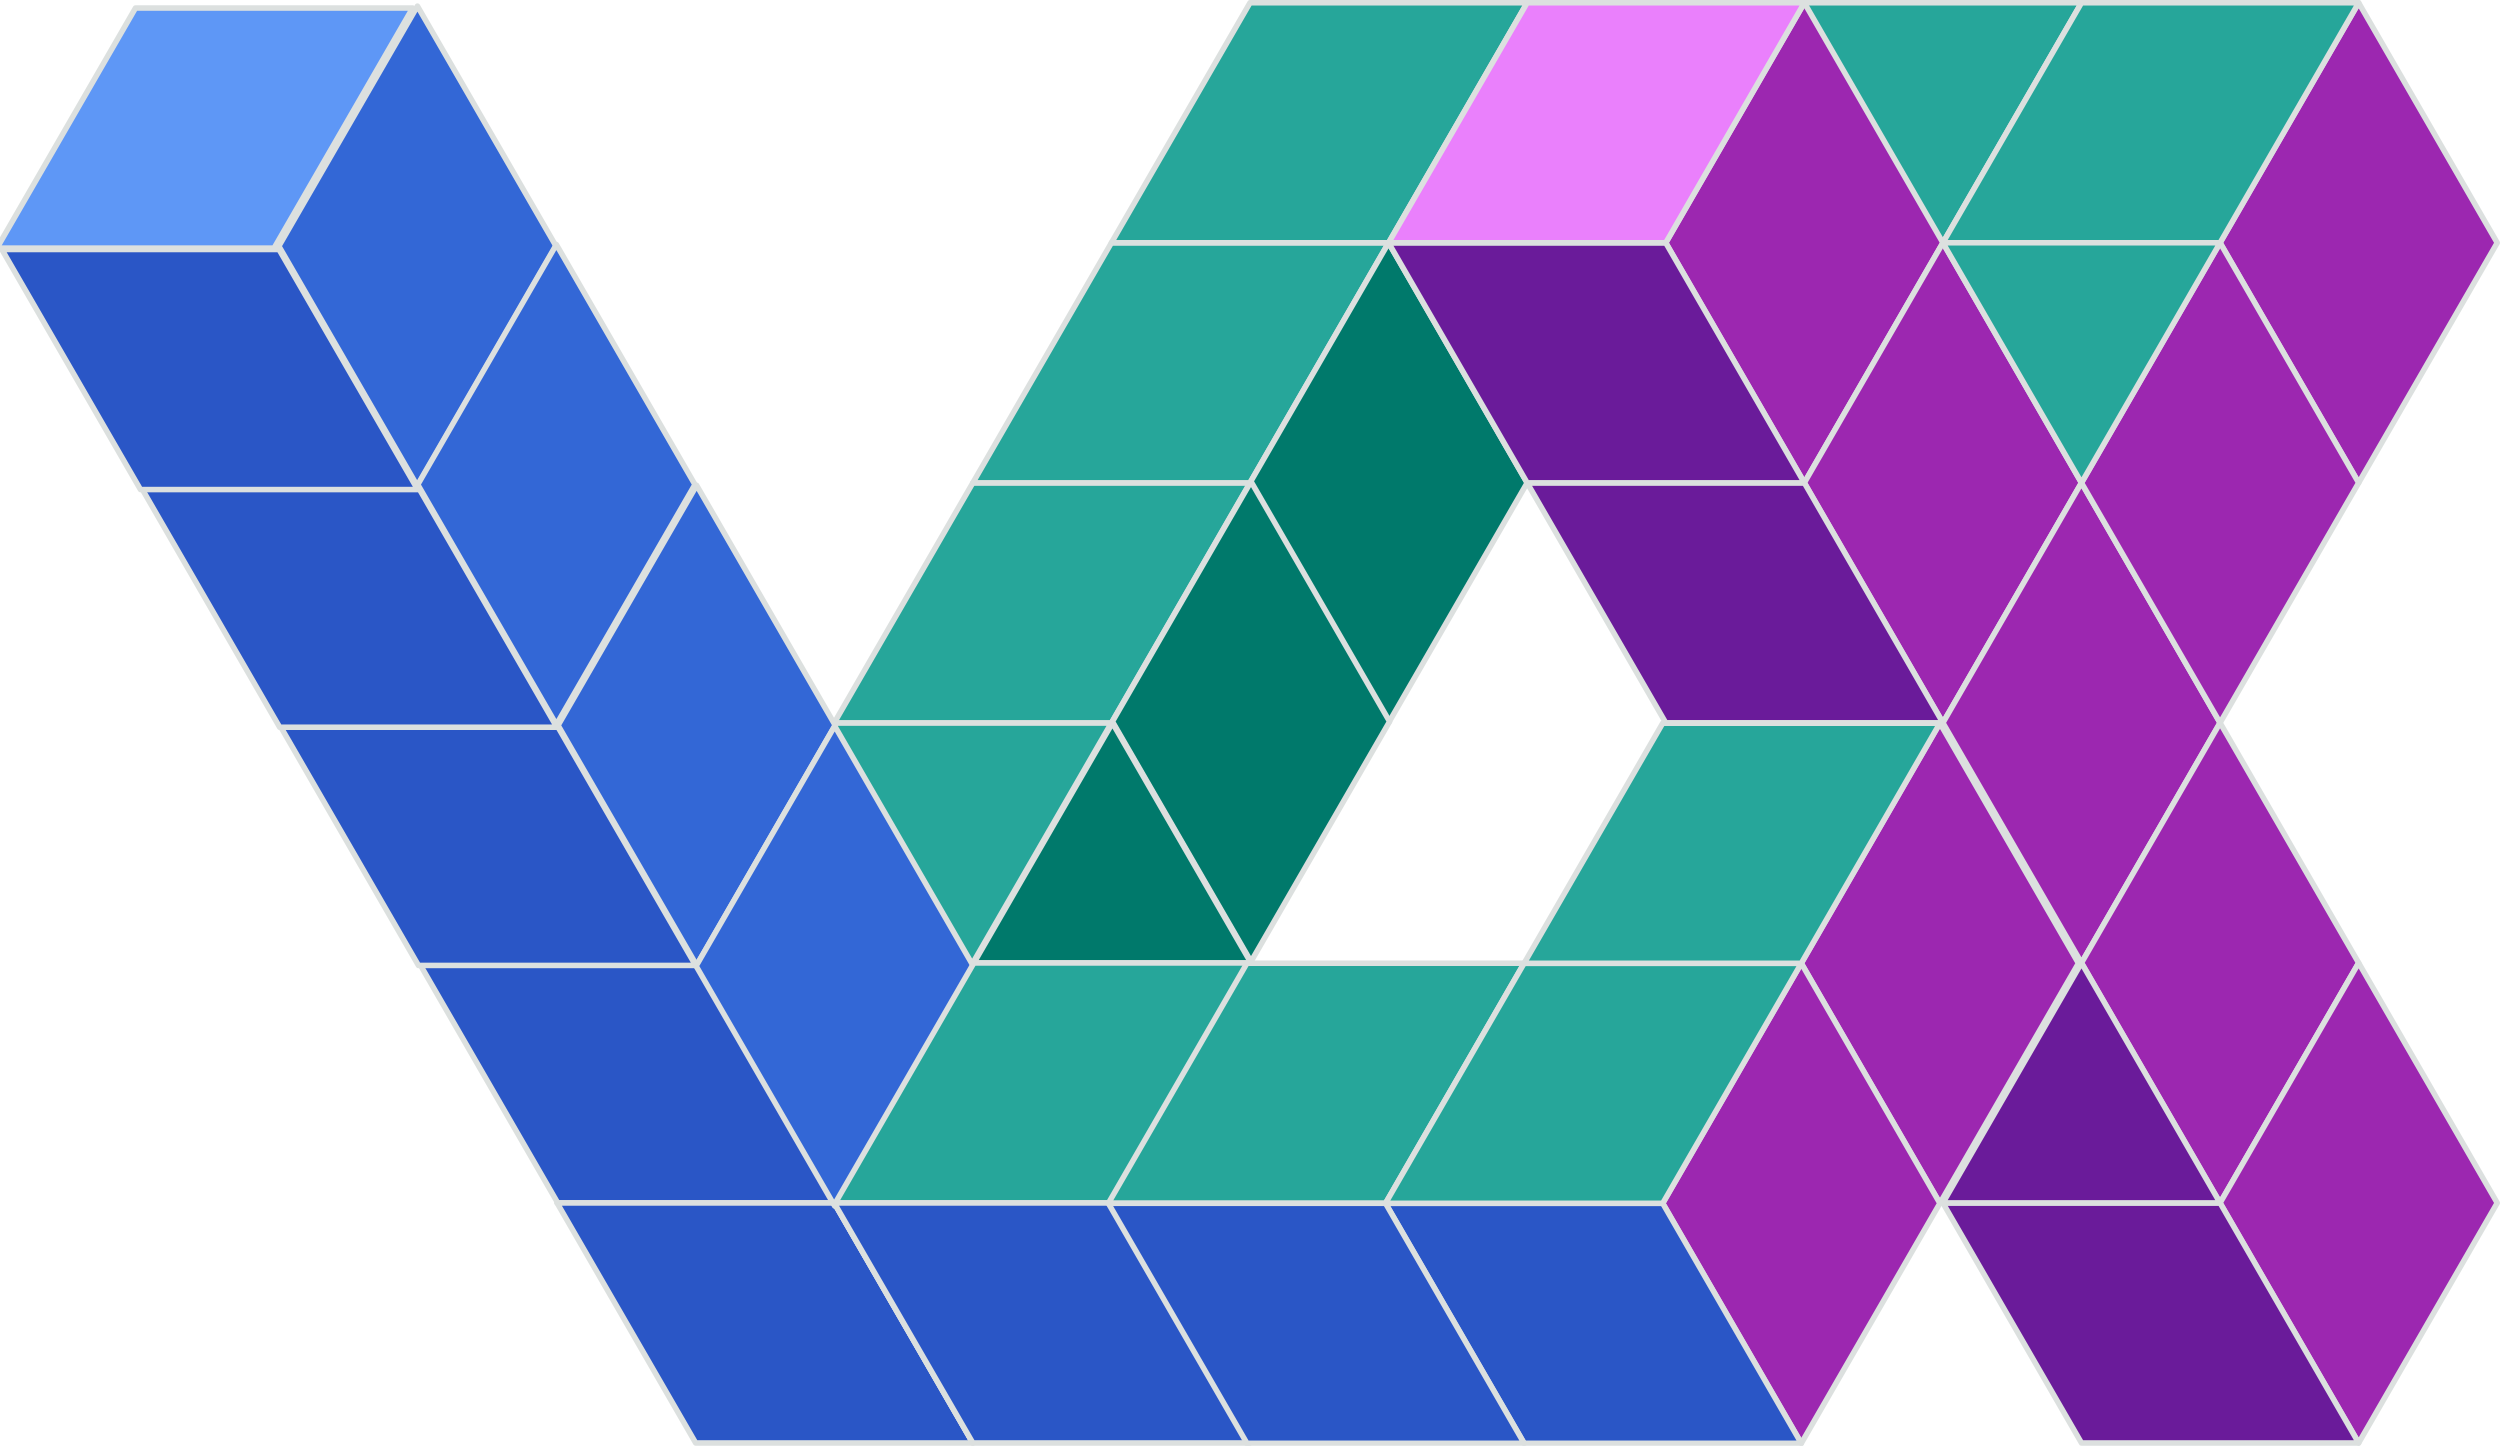 <?xml version="1.0" encoding="UTF-8" standalone="no"?>
<svg
   viewBox="0 0 451 260.81"
   version="1.1"
   id="svg39"
   sodipodi:docname="lox3.svg"
   inkscape:version="1.3.2 (1:1.3.2+202311252150+091e20ef0f)"
   xmlns:inkscape="http://www.inkscape.org/namespaces/inkscape"
   xmlns:sodipodi="http://sodipodi.sourceforge.net/DTD/sodipodi-0.dtd"
   xmlns="http://www.w3.org/2000/svg"
   xmlns:svg="http://www.w3.org/2000/svg"
   xmlns:rdf="http://www.w3.org/1999/02/22-rdf-syntax-ns#"
   xmlns:cc="http://creativecommons.org/ns#"
   xmlns:dc="http://purl.org/dc/elements/1.1/">
  <sodipodi:namedview
     id="namedview39"
     pagecolor="#ffffff"
     bordercolor="#000000"
     borderopacity="0.25"
     inkscape:showpageshadow="2"
     inkscape:pageopacity="0.0"
     inkscape:pagecheckerboard="0"
     inkscape:deskcolor="#d1d1d1"
     showgrid="false"
     inkscape:zoom="1.1938157"
     inkscape:cx="334.64127"
     inkscape:cy="24.291857"
     inkscape:window-width="1920"
     inkscape:window-height="1016"
     inkscape:window-x="0"
     inkscape:window-y="27"
     inkscape:window-maximized="1"
     inkscape:current-layer="Layer_1-2" />
  <defs
     id="defs1">
    <style
       id="style1">.cls-1{fill:#5e97f6;}.cls-1,.cls-2,.cls-3,.cls-4,.cls-5,.cls-6,.cls-7,.cls-8,.cls-9{stroke:#dce0df;stroke-linejoin:round;}.cls-2{fill:#2a56c6;}.cls-3{fill:#00796b;}.cls-4{fill:#3367d6;}.cls-5{fill:#26a69a;}.cls-6{fill:#9c27b0;}.cls-7{fill:#6a1b9a;}.cls-8{fill:#00695c;}.cls-9{fill:#ea80fc;}</style>
  </defs>
  <title
     id="title1">JAX Light Stroke</title>
  <g
     id="Layer_2"
     data-name="Layer 2">
    <g
       id="Layer_1-2"
       data-name="Layer 1">
      <polygon
         class="cls-1"
         points="75.5,173.71 100.5,130.4 50.5,130.4 25.5,173.71 "
         id="polygon2-5"
         style="fill:#5e97f6;stroke:#dce0df;stroke-linejoin:round"
         transform="translate(-26.058,-128.951)" />
      <polygon
         class="cls-1"
         points="175.5 173.71 125.5 173.71 100.5 217.01 150.5 217.01 175.5 173.71"
         id="polygon5"
         style="fill:#5e97f6" />
      <polygon
         class="cls-1"
         points="150.5 130.4 125.5 173.71 175.5 173.71 200.5 130.4 150.5 130.4"
         id="polygon6"
         style="fill:#26a69a" />
      <polygon
         class="cls-1"
         points="175.5 87.1 150.5 130.4 200.5 130.4 225.5 87.1 175.5 87.1"
         id="polygon7"
         style="fill:#26a69a" />
      <polygon
         class="cls-1"
         points="200.5 43.8 175.5 87.1 225.5 87.1 250.5 43.8 200.5 43.8"
         id="polygon8"
         style="fill:#26a69a" />
      <polygon
         class="cls-1"
         points="225.5 0.5 200.5 43.8 250.5 43.8 275.5 0.5 225.5 0.5"
         id="polygon9"
         style="fill:#26a69a" />
      <polygon
         class="cls-1"
         points="200.5,43.8 250.5,43.8 275.5,0.5 225.5,0.5 "
         id="polygon9-2"
         style="fill:#26a69a;stroke:#dce0df;stroke-linejoin:round"
         transform="translate(100)" />
      <polygon
         class="cls-2"
         points="50.5,217.01 100.5,217.01 125.5,260.31 75.5,260.31 "
         id="polygon11"
         transform="translate(25.111,-43.307)" />
      <polygon
         class="cls-2"
         points="75.5,260.31 50.5,217.01 100.5,217.01 125.5,260.31 "
         id="polygon11-5"
         transform="translate(-0.008,-86.142)"
         style="fill:#2a56c6;stroke:#dce0df;stroke-linejoin:round" />
      <polygon
         class="cls-2"
         points="125.5,260.31 75.5,260.31 50.5,217.01 100.5,217.01 "
         id="polygon11-5-5"
         transform="translate(-25.045,-129.113)"
         style="fill:#2a56c6;stroke:#dce0df;stroke-linejoin:round" />
      <polygon
         class="cls-2"
         points="100.5,217.01 125.5,260.31 75.5,260.31 50.5,217.01 "
         id="polygon11-5-5-2"
         transform="translate(-50.158,-171.996)"
         style="fill:#2a56c6;stroke:#dce0df;stroke-linejoin:round" />
      <polygon
         class="cls-2"
         points="175.5 260.31 125.5 260.31 100.5 217.01 150.5 217.01 175.5 260.31"
         id="polygon12" />
      <polygon
         class="cls-3"
         points="200.5 217.01 175.5 173.71 150.5 217.01 175.5 260.31 200.5 217.01"
         id="polygon13" />
      <polygon
         class="cls-3"
         points="175.5,173.71 150.5,217.01 175.5,260.31 200.5,217.01 "
         id="polygon13-5-2"
         style="fill:#3367d6;stroke:#dce0df;stroke-linejoin:round"
         transform="translate(-100.195,-172.606)" />
      <polygon
         class="cls-3"
         points="175.5,173.71 150.5,217.01 175.5,260.31 200.5,217.01 "
         id="polygon13-5-2-0"
         style="fill:#3367d6;stroke:#dce0df;stroke-linejoin:round"
         transform="translate(-75.133,-129.592)" />
      <polygon
         class="cls-3"
         points="200.5,217.01 175.5,173.71 150.5,217.01 175.5,260.31 "
         id="polygon13-5-2-0-1"
         style="fill:#3367d6;stroke:#dce0df;stroke-linejoin:round"
         transform="translate(-49.825,-86.153)" />
      <polygon
         class="cls-3"
         points="175.5,260.31 200.5,217.01 175.5,173.71 150.5,217.01 "
         id="polygon13-5-2-0-1-7"
         style="fill:#3367d6;stroke:#dce0df;stroke-linejoin:round"
         transform="translate(-24.922,-42.741)" />
      <polygon
         class="cls-3"
         points="250.5 43.8 225.5 87.1 250.5 130.4 275.5 87.1 250.5 43.8"
         id="polygon15" />
      <polygon
         class="cls-3"
         points="250.5,43.8 225.5,87.1 250.5,130.4 275.5,87.1 "
         id="polygon15-7"
         style="fill:#00796b;stroke:#dce0df;stroke-linejoin:round"
         transform="translate(-24.819,43.071)" />
      <polygon
         class="cls-4"
         points="75.5,173.71 125.5,173.71 100.5,130.4 "
         id="polygon16-2"
         style="fill:#00796b;stroke:#dce0df;stroke-linejoin:round"
         transform="translate(100.182,0.014)" />
      <polygon
         class="cls-5"
         points="225.5,173.71 250.5,130.4 200.5,130.4 175.5,173.71 "
         id="polygon17"
         transform="translate(-24.818,43.324)"
         style="fill:#26a69a;stroke:#dce0df;stroke-linejoin:round" />
      <polygon
         class="cls-5"
         points="225.5,173.71 275.5,173.71 300.5,130.4 250.5,130.4 "
         id="polygon18"
         transform="translate(-25.549,43.365)" />
      <polygon
         class="cls-6"
         points="350.5 43.8 325.5 0.5 300.5 43.8 325.5 87.1 350.5 43.8"
         id="polygon19" />
      <polygon
         class="cls-6"
         points="375.5 87.1 350.5 43.8 325.5 87.1 350.5 130.4 375.5 87.1"
         id="polygon20" />
      <polygon
         class="cls-6"
         points="400.5 130.4 375.5 87.1 350.5 130.4 375.5 173.71 400.5 130.4"
         id="polygon21" />
      <polygon
         class="cls-6"
         points="425.5 173.71 400.5 130.4 375.5 173.71 400.5 217.01 425.5 173.71"
         id="polygon22" />
      <polygon
         class="cls-6"
         points="450.5 217.01 425.5 173.71 400.5 217.01 425.5 260.31 450.5 217.01"
         id="polygon23" />
      <polygon
         class="cls-6"
         points="425.5 0.5 400.5 43.8 425.5 87.1 450.5 43.8 425.5 0.5"
         id="polygon24" />
      <polygon
         class="cls-6"
         points="375.5 87.1 400.5 43.8 425.5 87.1 400.5 130.4 375.5 87.1"
         id="polygon25" />
      <polygon
         class="cls-6"
         points="325.5,173.71 350.5,217.01 375.5,173.71 350.5,130.4 "
         id="polygon26"
         transform="translate(-0.549,0.065)"
         style="fill:#9c27b0;stroke:#dce0df;stroke-linejoin:round" />
      <polygon
         class="cls-6"
         points="300.5,217.01 325.5,173.71 350.5,217.01 325.5,260.31 "
         id="polygon27"
         transform="translate(-0.549,0.065)"
         style="fill:#9c27b0;stroke:#dce0df;stroke-linejoin:round" />
      <polygon
         class="cls-7"
         points="250.5,217.01 300.5,217.01 325.5,260.31 275.5,260.31 "
         id="polygon28"
         style="fill:#2a56c6;stroke:#dce0df;stroke-linejoin:round"
         transform="translate(-0.549,0.065)" />
      <polygon
         class="cls-8"
         points="250.5,217.01 225.5,173.71 175.5,173.71 200.5,217.01 "
         id="polygon29"
         transform="translate(-25,43.3)"
         style="fill:#2a56c6;stroke:#dce0df;stroke-linejoin:round" />
      <polygon
         class="cls-8"
         points="250.5,217.01 225.5,173.71 175.5,173.71 200.5,217.01 "
         id="polygon29-1"
         transform="translate(24.451,43.365)"
         style="fill:#2a56c6;stroke:#dce0df;stroke-linejoin:round" />
      <polygon
         class="cls-8"
         points="275.5 87.1 300.5 130.4 350.5 130.4 325.5 87.1 275.5 87.1"
         id="polygon31"
         style="fill:#6a1b9a" />
      <polygon
         class="cls-8"
         points="300.5 43.8 250.5 43.8 275.5 87.1 325.5 87.1 300.5 43.8"
         id="polygon32"
         style="fill:#6a1b9a" />
      <polygon
         class="cls-8"
         points="425.5 260.31 400.5 217.01 350.5 217.01 375.5 260.31 425.5 260.31"
         id="polygon33"
         style="fill:#6a1b9a" />
      <polygon
         class="cls-8"
         points="375.5 173.71 350.5 217.01 400.5 217.01 375.5 173.71"
         id="polygon34"
         style="fill:#6a1b9a" />
      <polygon
         class="cls-9"
         points="325.5 0.5 275.5 0.5 250.5 43.8 300.5 43.8 325.5 0.5"
         id="polygon35" />
      <polygon
         class="cls-9"
         points="275.5,173.71 250.5,217.01 300.5,217.01 325.5,173.71 "
         id="polygon36"
         style="fill:#26a69a;stroke:#dce0df;stroke-linejoin:round"
         transform="translate(-0.549,0.065)" />
      <polygon
         class="cls-9"
         points="300.5,130.4 275.5,173.71 325.5,173.71 350.5,130.4 "
         id="polygon37"
         style="fill:#26a69a;stroke:#dce0df;stroke-linejoin:round"
         transform="translate(-0.549,0.065)" />
      <polygon
         class="cls-9"
         points="425.5 0.5 375.5 0.5 350.5 43.8 400.5 43.8 425.5 0.5"
         id="polygon38"
         style="fill:#26a69a" />
      <polygon
         class="cls-9"
         points="375.5 87.1 350.5 43.8 400.5 43.8 375.5 87.1"
         id="polygon39"
         style="fill:#26a69a" />
    </g>
  </g>
</svg>
